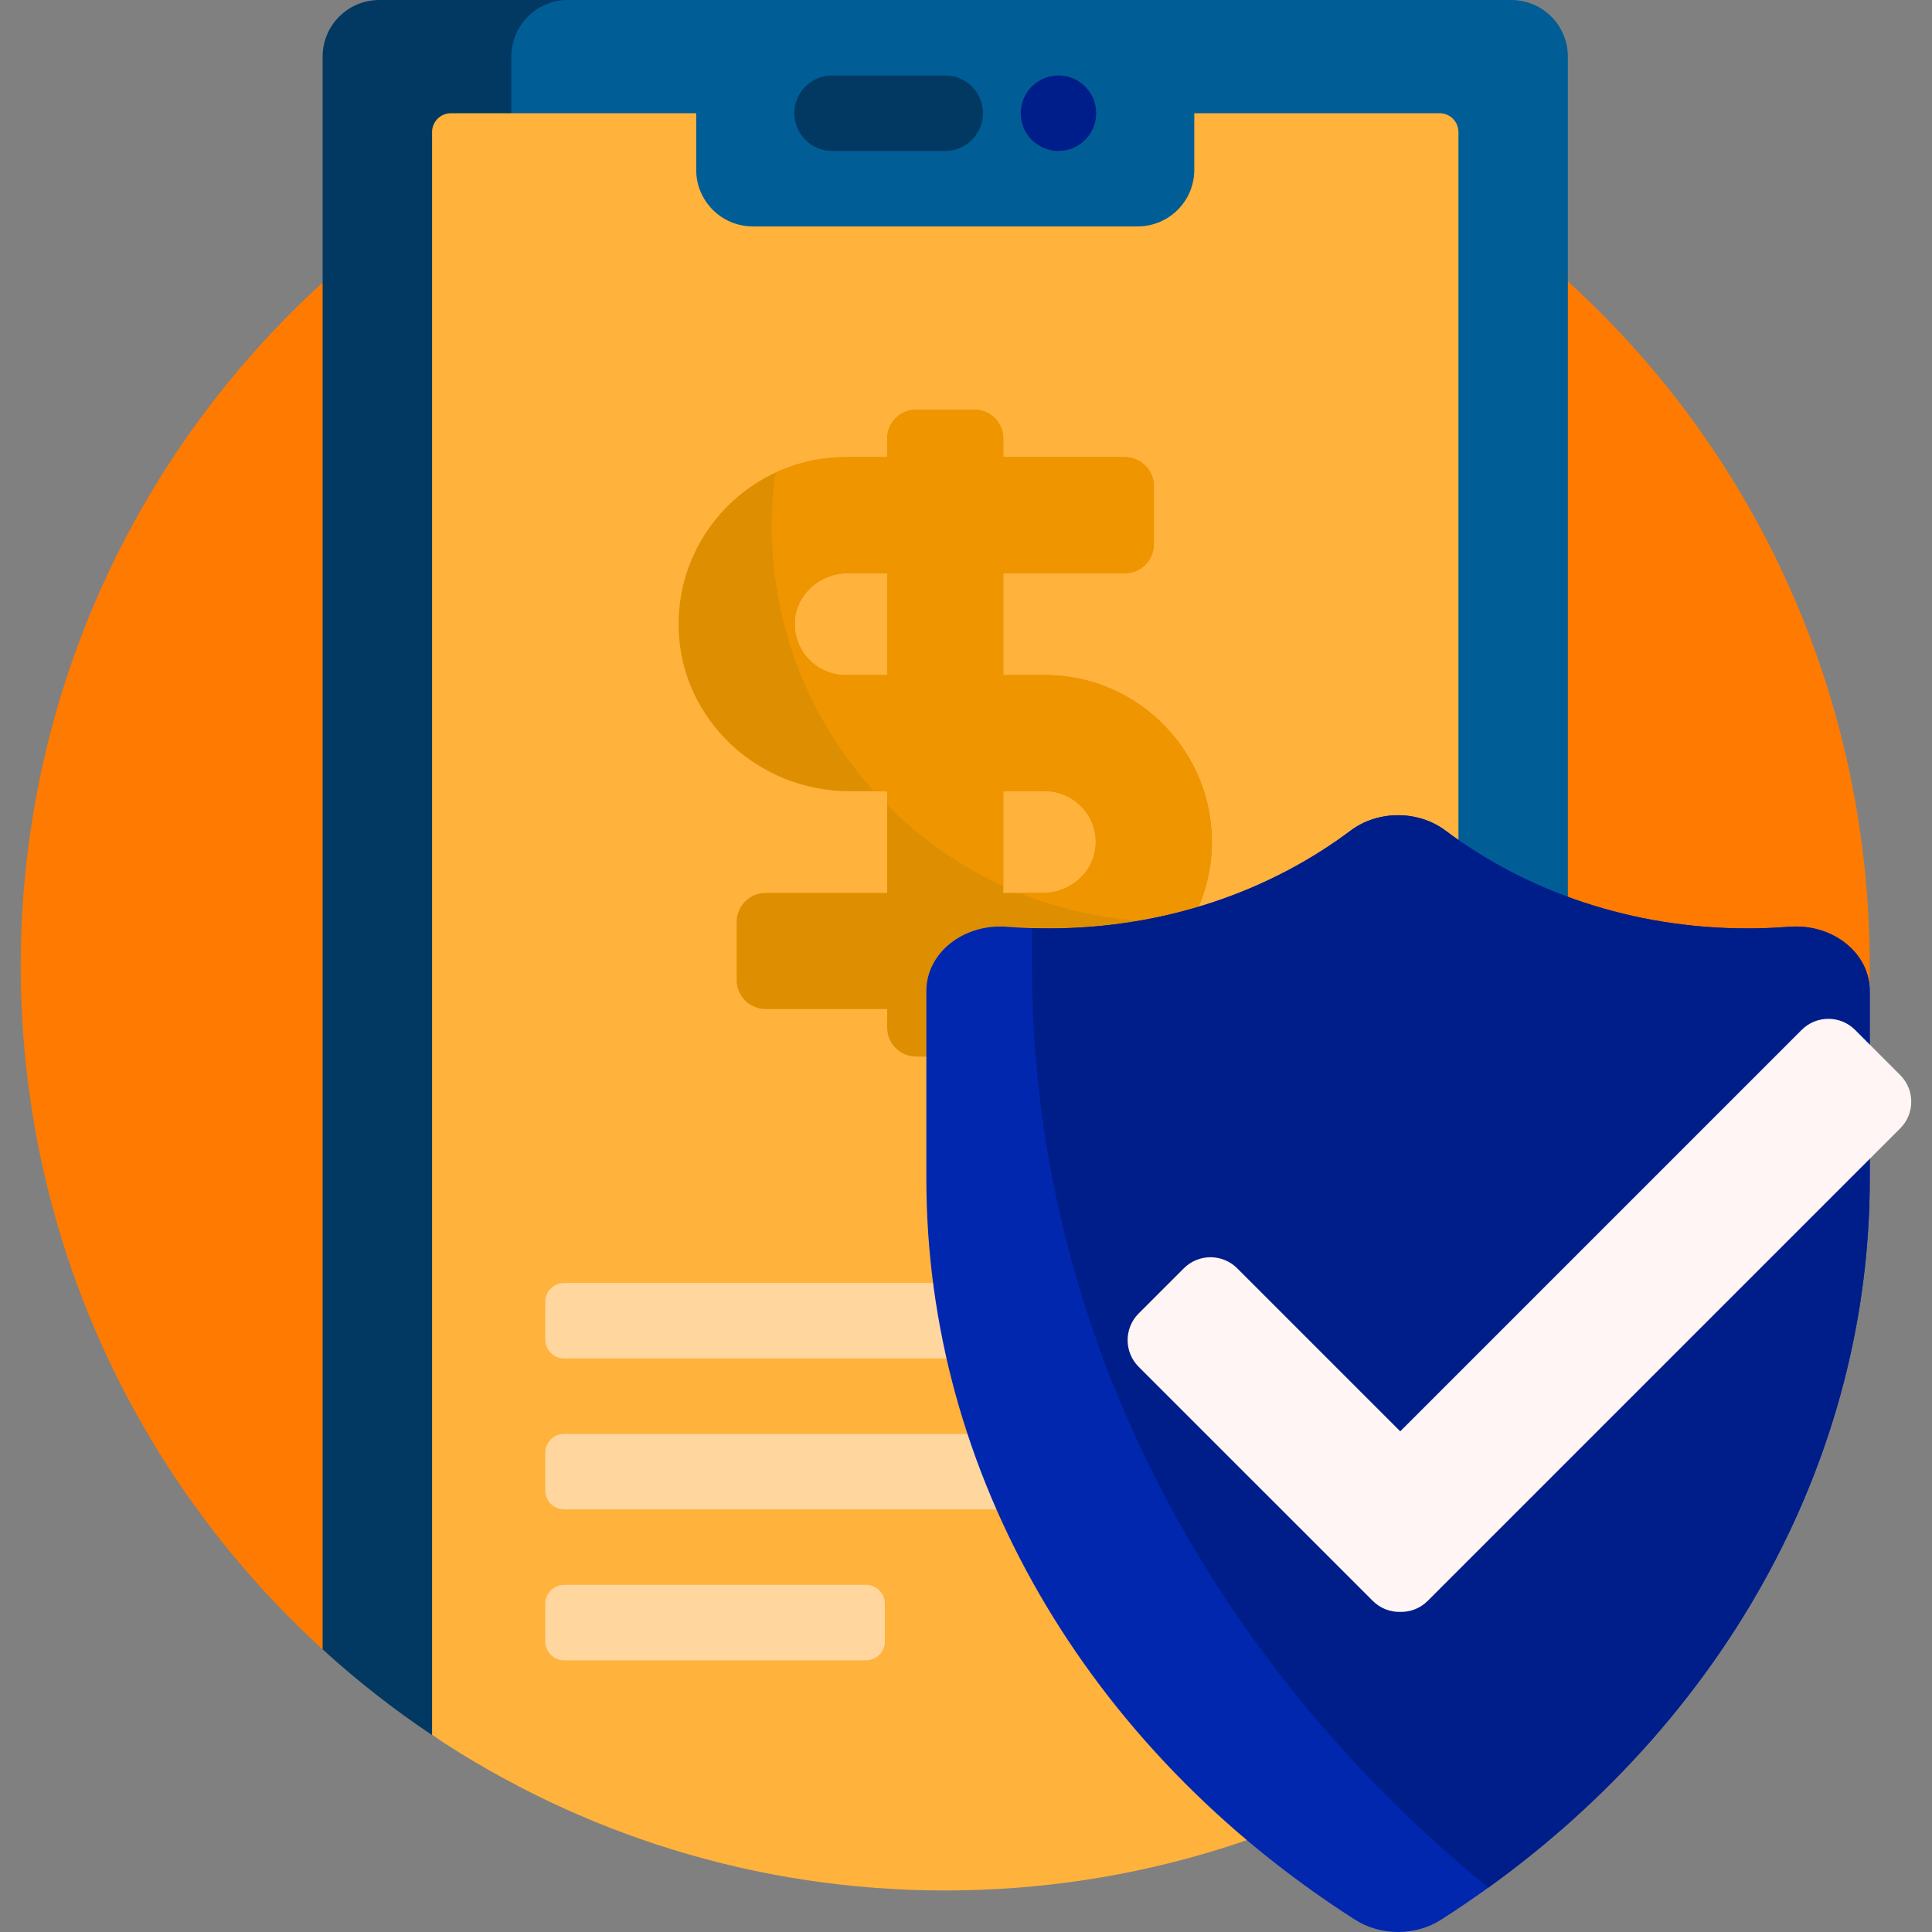 <svg width="80" height="80" viewBox="0 0 80 80" fill="none" xmlns="http://www.w3.org/2000/svg">
<rect x="0" y="0" width="80" height="80" fill="#808080" stroke="none"/>
<path d="M0.859 40C0.859 18.886 17.953 1.764 39.057 1.719C60.07 1.674 77.1 18.398 77.417 39.409C77.603 51.697 71.996 62.68 63.153 69.812C56.586 64.515 48.234 61.342 39.141 61.342C30.747 61.342 22.985 64.045 16.675 68.627C15.721 69.32 14.409 69.241 13.532 68.452C5.752 61.445 0.859 51.294 0.859 40Z" fill="#FF7A00"/>
<path d="M63.672 2.344V22.656V31.719V69.387C57.028 74.938 23.97 75.911 17.89 71.845C16.291 70.776 14.776 69.589 13.359 68.297V31.719V22.656V2.344C13.359 1.049 14.409 0 15.703 0H61.328C62.623 0 63.672 1.049 63.672 2.344Z" fill="#013963"/>
<path d="M64.922 2.344V22.656V31.719V68.297C58.119 74.499 26.53 76.662 21.172 73.808V31.719V22.656V2.344C21.172 1.049 22.221 0 23.516 0H62.578C63.873 0 64.922 1.049 64.922 2.344Z" fill="#015D96"/>
<path d="M40.703 4.688C40.703 5.55 40.004 6.25 39.141 6.25H34.453C33.59 6.25 32.891 5.55 32.891 4.688C32.891 3.825 33.59 3.125 34.453 3.125H39.141C40.004 3.125 40.703 3.825 40.703 4.688Z" fill="#013963"/>
<path d="M45.391 4.688C45.391 5.55 44.691 6.25 43.828 6.25C42.965 6.25 42.266 5.55 42.266 4.688C42.266 3.825 42.965 3.125 43.828 3.125C44.691 3.125 45.391 3.825 45.391 4.688Z" fill="#001E89"/>
<path d="M60.391 5.469V24.219V48.203V71.844C54.311 75.909 47.003 78.281 39.141 78.281C31.278 78.281 23.97 75.909 17.891 71.844V48.203V24.219V5.469C17.891 5.037 18.241 4.688 18.672 4.688H28.828V7.031C28.828 8.326 29.878 9.375 31.172 9.375H47.109C48.404 9.375 49.453 8.326 49.453 7.031V4.688H59.609C60.041 4.688 60.391 5.037 60.391 5.469Z" fill="#FFB23C"/>
<path d="M53.828 60.156V61.719C53.828 62.15 53.478 62.5 53.047 62.5H23.359C22.928 62.5 22.578 62.15 22.578 61.719V60.156C22.578 59.725 22.928 59.375 23.359 59.375H53.047C53.478 59.375 53.828 59.725 53.828 60.156ZM35.859 65.625H23.359C22.928 65.625 22.578 65.975 22.578 66.406V67.969C22.578 68.4 22.928 68.75 23.359 68.75H35.859C36.291 68.75 36.641 68.4 36.641 67.969V66.406C36.641 65.975 36.291 65.625 35.859 65.625ZM23.359 56.25H40.547C40.978 56.25 41.328 55.9 41.328 55.469V53.906C41.328 53.475 40.978 53.125 40.547 53.125H23.359C22.928 53.125 22.578 53.475 22.578 53.906V55.469C22.578 55.9 22.928 56.25 23.359 56.25Z" fill="#FFD69E"/>
<path d="M43.267 27.953H41.544V23.738H46.576C47.24 23.738 47.778 23.2 47.778 22.536V20.132C47.778 19.468 47.24 18.93 46.576 18.93H41.544V18.164C41.544 17.5 41.006 16.962 40.342 16.962H37.939C37.275 16.962 36.737 17.5 36.737 18.164V18.93H35.014C31.132 18.93 27.986 22.146 28.102 26.054C28.214 29.815 31.399 32.76 35.161 32.76H36.736V36.975H31.705C31.041 36.975 30.503 37.513 30.503 38.177V40.58C30.503 41.244 31.041 41.782 31.705 41.782H36.736V42.548C36.736 43.212 37.275 43.75 37.938 43.75H40.342C41.006 43.75 41.544 43.212 41.544 42.548V41.782H43.119C46.882 41.782 50.066 38.838 50.178 35.077C50.294 31.169 47.149 27.953 43.267 27.953ZM35.014 27.953C33.805 27.953 32.83 26.928 32.912 25.701C32.987 24.582 33.968 23.738 35.089 23.738H36.737V27.953H35.014ZM45.369 35.011C45.294 36.13 44.314 36.975 43.192 36.975H41.544V32.76H43.267C44.476 32.76 45.451 33.785 45.369 35.011Z" fill="#DE8E01"/>
<path d="M43.267 27.953H41.544V23.738H46.576C47.24 23.738 47.778 23.2 47.778 22.536V20.132C47.778 19.468 47.24 18.93 46.576 18.93H41.544V18.164C41.544 17.5 41.006 16.962 40.342 16.962H37.938C37.275 16.962 36.737 17.5 36.737 18.164V18.93H35.014C33.973 18.93 32.985 19.164 32.098 19.578C32.003 20.293 31.953 21.022 31.953 21.762C31.953 25.994 33.555 29.85 36.185 32.76H36.737V33.341C38.117 34.727 39.743 35.866 41.544 36.69V32.76H43.267C44.476 32.76 45.451 33.785 45.369 35.011C45.294 36.13 44.313 36.975 43.192 36.975H42.207C44.107 37.744 46.183 38.169 48.359 38.169C48.688 38.169 49.014 38.158 49.338 38.139C49.843 37.225 50.145 36.187 50.178 35.077C50.294 31.169 47.149 27.953 43.267 27.953ZM36.737 27.953H35.014C33.805 27.953 32.83 26.928 32.912 25.701C32.987 24.582 33.967 23.738 35.089 23.738H36.737V27.953Z" fill="#EE9500"/>
<path d="M74.085 38.376C75.873 38.235 77.422 39.451 77.422 41.031V48.822C77.422 60.954 70.826 72.354 59.676 79.489C58.612 80.17 57.17 80.17 56.105 79.489C44.956 72.354 38.359 60.954 38.359 48.822V41.031C38.359 39.451 39.908 38.235 41.696 38.376C42.268 38.421 42.847 38.444 43.432 38.444C48.201 38.444 52.562 36.918 55.927 34.393C56.474 33.982 57.171 33.757 57.891 33.757C58.61 33.757 59.307 33.982 59.854 34.393C63.219 36.918 67.58 38.444 72.349 38.444C72.934 38.444 73.513 38.421 74.085 38.376Z" fill="#0127AF"/>
<path d="M77.422 41.031V48.822C77.422 60.229 71.59 70.988 61.625 78.165C49.656 68.388 42.734 54.602 42.734 40.047V38.431C42.966 38.438 43.198 38.444 43.432 38.444C48.201 38.444 52.562 36.918 55.927 34.393C56.474 33.982 57.171 33.757 57.891 33.757C58.61 33.757 59.307 33.982 59.854 34.393C63.219 36.918 67.58 38.444 72.349 38.444C72.934 38.444 73.513 38.421 74.085 38.376C75.873 38.235 77.422 39.452 77.422 41.031Z" fill="#001E89"/>
<path d="M78.683 46.724L59.118 66.289C58.805 66.603 58.391 66.754 57.98 66.745C57.57 66.754 57.156 66.603 56.843 66.289L47.15 56.597C46.54 55.986 46.54 54.997 47.15 54.387L49.02 52.518C49.63 51.907 50.619 51.907 51.23 52.518L57.981 59.269L74.604 42.645C75.214 42.035 76.204 42.035 76.814 42.645L78.683 44.515C79.293 45.125 79.293 46.114 78.683 46.724Z" fill="#FFF5F5"/>
</svg>

